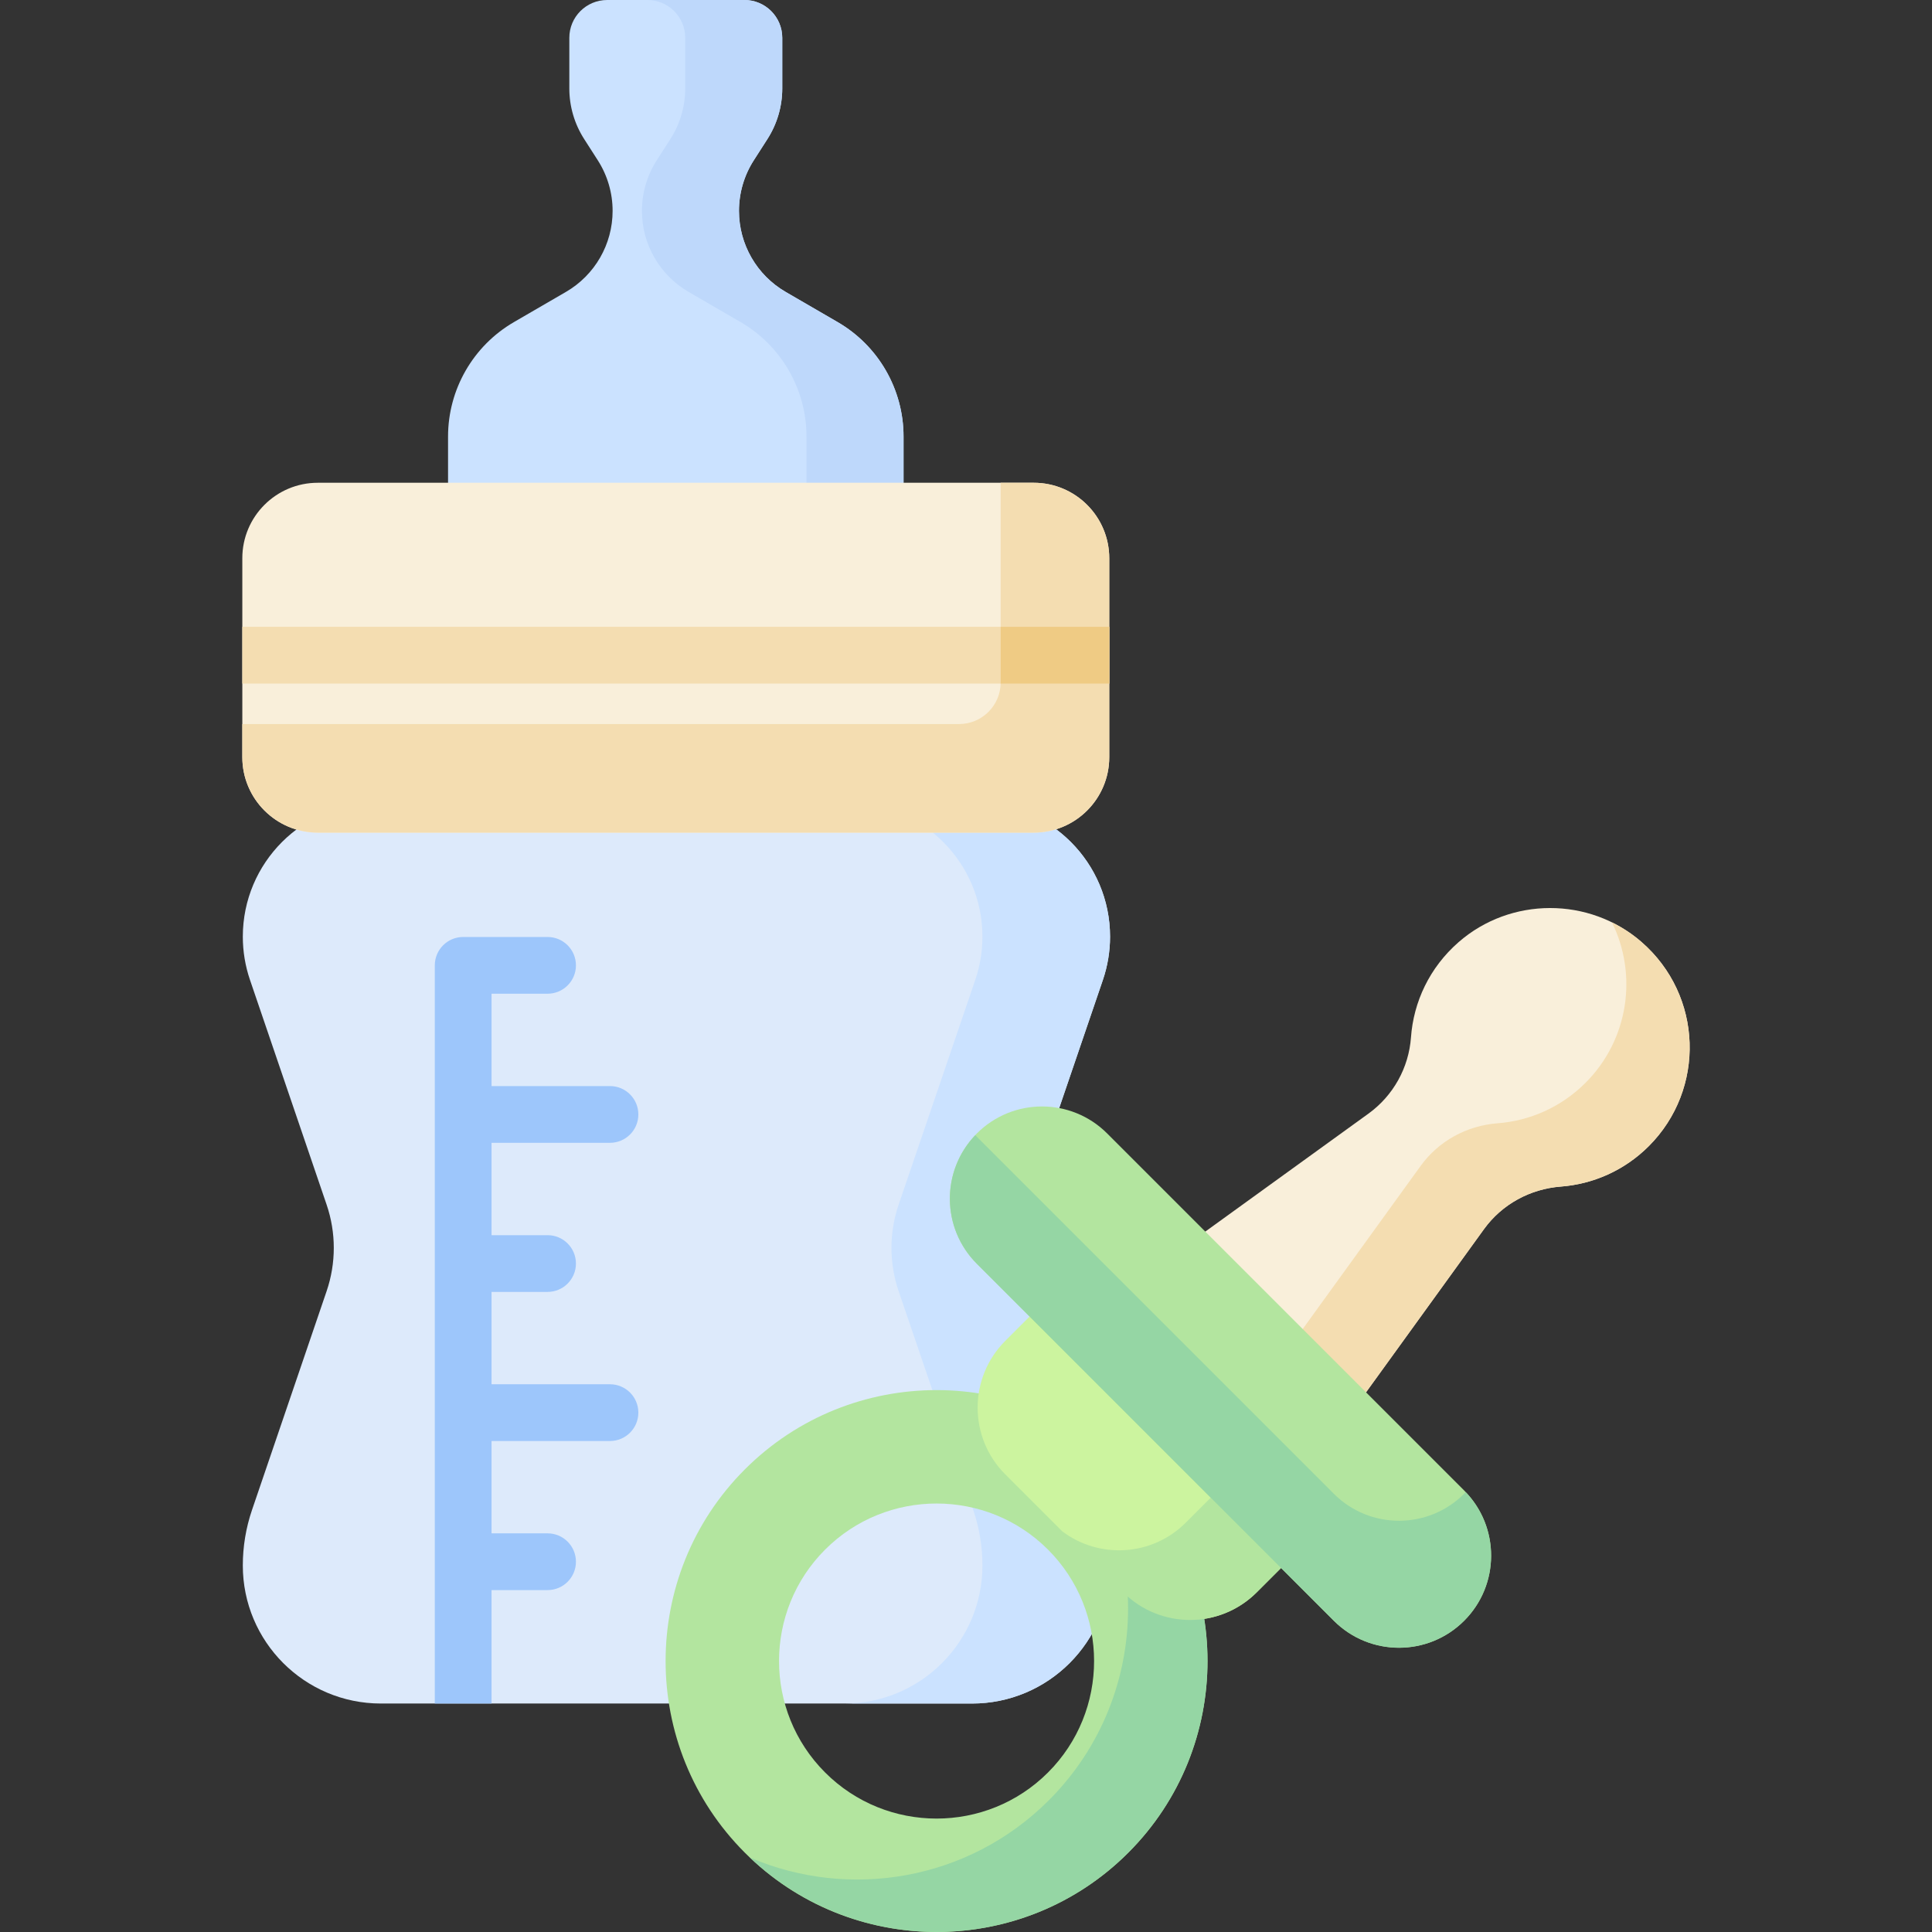 <svg width="512" height="512" viewBox="0 0 512 512" fill="none" xmlns="http://www.w3.org/2000/svg">
<rect x="0" y="0" width="512" height="512" fill="#333333" stroke="none"/>
<g clip-path="url(#clip0)">
<path d="M195.837 55.884C195.837 51.134 197.199 46.484 199.763 42.485L203.382 36.839C205.945 32.84 207.308 28.19 207.308 23.44V10.024C207.308 4.488 202.82 0 197.283 0H160.901C155.365 0 150.877 4.488 150.877 10.024V23.439C150.877 28.189 152.24 32.839 154.803 36.838L158.422 42.484C160.985 46.483 162.348 51.133 162.348 55.883C162.348 64.733 157.638 72.914 149.984 77.356L136.209 85.352C125.394 91.63 118.737 103.19 118.737 115.695V156.1H239.449V115.695C239.449 103.19 232.793 91.63 221.977 85.352L208.202 77.356C200.547 72.915 195.837 64.734 195.837 55.884Z" fill="#CBE2FF"/>
<path d="M221.976 85.354L208.201 77.358C200.547 72.915 195.837 64.734 195.837 55.885C195.837 51.135 197.199 46.485 199.763 42.486L203.382 36.84C205.945 32.841 207.308 28.191 207.308 23.441V10.024C207.308 4.488 202.82 0 197.283 0H171.566C177.102 0 181.59 4.488 181.59 10.024V23.439C181.59 28.189 180.228 32.839 177.664 36.838L174.045 42.484C171.482 46.483 170.119 51.133 170.119 55.883C170.119 64.733 174.829 72.914 182.483 77.356L196.258 85.352C207.073 91.63 213.73 103.19 213.73 115.695V156.1H239.447V115.695C239.448 103.192 232.792 91.631 221.976 85.354Z" fill="#BED8FB"/>
<path d="M271.968 319.254L292.278 259.686C293.535 255.998 294.177 252.128 294.177 248.232C294.177 228.63 278.286 212.739 258.684 212.739H99.842C80.24 212.739 64.349 228.63 64.349 248.232C64.349 252.128 64.991 255.998 66.248 259.686L86.558 319.255C89.09 326.681 89.09 334.737 86.558 342.164L66.788 400.147C65.173 404.885 64.348 409.856 64.348 414.862C64.348 435.07 80.73 451.453 100.939 451.453H257.587C277.795 451.453 294.178 435.071 294.178 414.862C294.178 409.856 293.354 404.885 291.738 400.147L271.968 342.164C269.436 334.736 269.436 326.68 271.968 319.254Z" fill="#DDEAFB"/>
<path d="M271.968 342.163C269.436 334.737 269.436 326.681 271.968 319.254L292.278 259.686C293.535 255.998 294.177 252.128 294.177 248.232C294.177 228.63 278.286 212.739 258.684 212.739H224.861C244.463 212.739 260.354 228.63 260.354 248.232C260.354 252.128 259.712 255.998 258.455 259.686L238.145 319.254C235.613 326.68 235.613 334.736 238.145 342.163L257.915 400.146C259.53 404.884 260.355 409.856 260.355 414.862C260.355 435.07 243.973 451.453 223.764 451.453H257.587C277.795 451.453 294.178 435.071 294.178 414.862C294.178 409.856 293.354 404.884 291.738 400.146L271.968 342.163Z" fill="#CBE2FF"/>
<path d="M273.967 220.661H84.217C73.171 220.661 64.217 211.707 64.217 200.661V147.938C64.217 136.892 73.171 127.938 84.217 127.938H273.967C285.013 127.938 293.967 136.892 293.967 147.938V200.661C293.967 211.706 285.013 220.661 273.967 220.661Z" fill="#F9EFDA"/>
<path d="M273.919 127.937H265.187V180.854C265.187 186.944 260.25 191.881 254.16 191.881H64.217V200.612C64.217 211.684 73.193 220.66 84.265 220.66H273.918C284.99 220.66 293.966 211.684 293.966 200.612V147.985C293.967 136.913 284.991 127.937 273.919 127.937Z" fill="#F4DDB1"/>
<path d="M161.653 302.857C165.805 302.857 169.171 299.491 169.171 295.339C169.171 291.187 165.805 287.821 161.653 287.821H130.265V263.346H145.113C149.265 263.346 152.631 259.98 152.631 255.828C152.631 251.676 149.265 248.31 145.113 248.31H122.746C118.594 248.31 115.228 251.676 115.228 255.828V451.452H130.264V421.39H145.112C149.264 421.39 152.63 418.024 152.63 413.872C152.63 409.72 149.264 406.354 145.112 406.354H130.264V381.879H161.652C165.804 381.879 169.17 378.513 169.17 374.361C169.17 370.209 165.804 366.843 161.652 366.843H130.264V342.368H145.112C149.264 342.368 152.63 339.002 152.63 334.85C152.63 330.698 149.264 327.332 145.112 327.332H130.264V302.857H161.653Z" fill="#9DC6FB"/>
<path d="M64.217 166.118H293.967V181.154H64.217V166.118Z" fill="#F4DDB1"/>
<path d="M265.187 180.854C265.187 180.955 265.175 181.054 265.172 181.155H293.967V166.119H265.187V180.854Z" fill="#EFCB84"/>
<path d="M197.4 490.993C169.39 462.983 169.39 417.408 197.4 389.397C225.41 361.387 270.985 361.387 298.995 389.397C327.005 417.407 327.005 462.982 298.995 490.992C270.985 519.002 225.41 519.003 197.4 490.993ZM277.731 410.661C261.446 394.376 234.949 394.376 218.665 410.661C202.38 426.946 202.38 453.443 218.665 469.727C234.95 486.012 261.447 486.012 277.731 469.727C294.015 453.443 294.015 426.946 277.731 410.661Z" fill="#B3E59F"/>
<path d="M298.995 389.397C292.36 382.762 284.733 377.719 276.594 374.227C277.044 374.654 277.502 375.068 277.943 375.509C305.953 403.519 305.953 449.094 277.943 477.104C256.568 498.479 224.969 503.523 198.748 492.274C226.853 518.974 271.426 518.56 298.995 490.991C327.005 462.982 327.005 417.407 298.995 389.397Z" fill="#95D6A4"/>
<path d="M296.06 417.688L281.512 405.827L266.414 390.729C256.641 380.956 256.641 365.112 266.414 355.339L276.656 345.097L343.295 411.736L333.053 421.978C329.13 425.901 324.228 428.249 319.134 429.023C311.538 430.176 296.06 417.688 296.06 417.688Z" fill="#CCF49F"/>
<path d="M324.66 393.101L314.241 403.52C305.312 412.449 291.317 413.215 281.512 405.827L297.663 421.978C307.436 431.751 323.28 431.751 333.053 421.978L343.294 411.736L324.66 393.101Z" fill="#B3E59F"/>
<path d="M436.952 303.736C452.027 288.661 451.365 263.808 434.967 249.592C421.16 237.622 400.317 237.659 386.548 249.673C378.807 256.428 374.599 265.561 373.924 274.903C373.34 282.977 369.216 290.378 362.656 295.121L307.122 335.272L353.12 381.27L393.269 325.739C398.042 319.137 405.51 315.077 413.633 314.458C422.133 313.81 430.452 310.236 436.952 303.736Z" fill="#F9EFDA"/>
<path d="M413.634 314.457C422.134 313.81 430.452 310.236 436.953 303.736C452.028 288.661 451.366 263.808 434.968 249.592C432.563 247.507 429.941 245.795 427.183 244.438C434.01 258.259 431.683 275.455 420.177 286.961C413.676 293.462 405.358 297.035 396.858 297.683C388.735 298.302 381.267 302.363 376.494 308.964L336.345 364.495L353.121 381.271L393.27 325.74C398.043 319.137 405.511 315.076 413.634 314.457Z" fill="#F4DDB1"/>
<path d="M353.48 429.517L339.497 415.534L333.326 403.765L320.862 396.899L258.875 334.912C249.338 325.376 249.338 309.914 258.875 300.377C268.412 290.84 283.873 290.84 293.41 300.377L388.015 394.982C397.551 404.518 397.551 419.98 388.015 429.517C378.478 439.054 363.016 439.054 353.48 429.517Z" fill="#B3E59F"/>
<path d="M388.014 395.864C378.478 405.4 363.016 405.4 353.479 395.864L258.874 301.259C258.732 301.117 258.613 300.962 258.476 300.818C249.36 310.384 249.479 325.517 258.874 334.912L353.479 429.517C363.015 439.054 378.477 439.054 388.014 429.517C397.409 420.122 397.528 404.989 388.412 395.423C388.275 395.568 388.156 395.722 388.014 395.864Z" fill="#95D6A4"/>
</g>
<defs>
<clipPath id="clip0">
<rect width="512" height="512" fill="white"/>
</clipPath>
</defs>
</svg>
